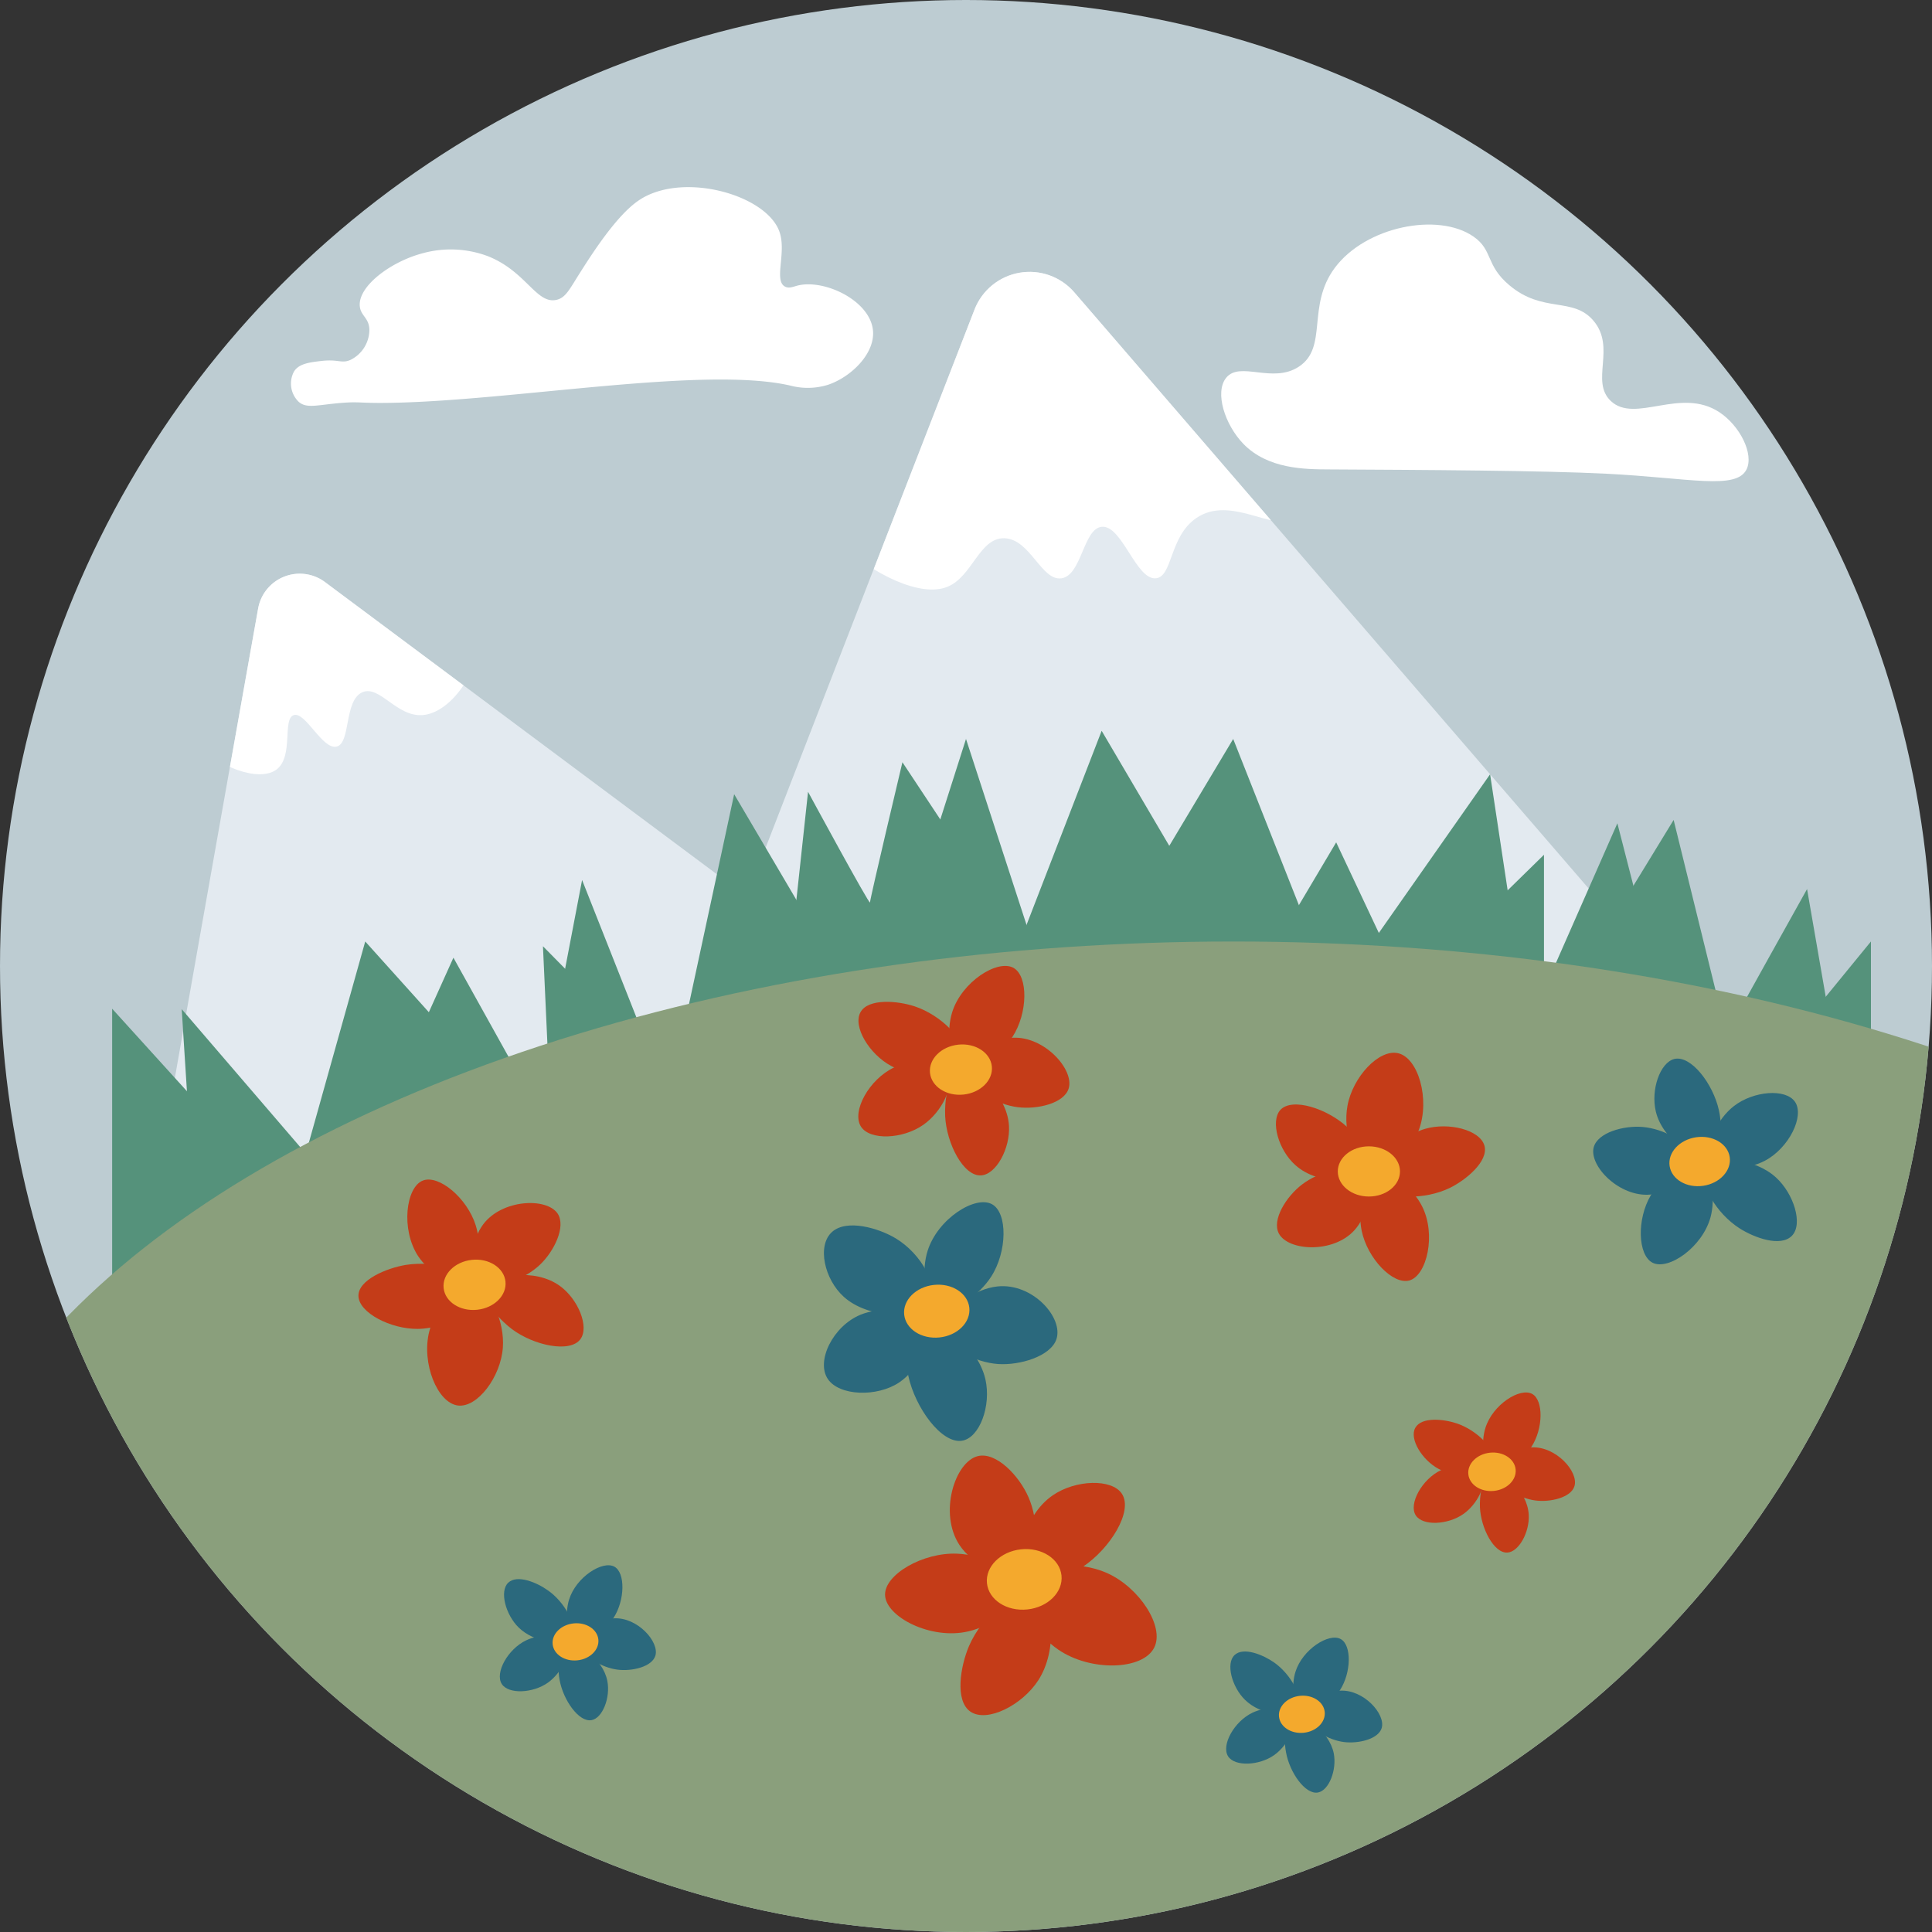 <svg xmlns="http://www.w3.org/2000/svg" xmlns:xlink="http://www.w3.org/1999/xlink" viewBox="0 0 512 512"><rect x="0" y="0" width="512" height="512" fill="#333333" stroke="none"/><defs><style>.cls-1{fill:none;}.cls-2{fill:#bdccd2;}.cls-3{fill:#e3eaf0;}.cls-4{clip-path:url(#clip-path);}.cls-5{fill:#fff;}.cls-6{clip-path:url(#clip-path-2);}.cls-7{fill:#55927b;}.cls-8{clip-path:url(#clip-path-3);}.cls-9{fill:#8a9f7c;}.cls-10{fill:#c43c18;}.cls-11{fill:#f4a92d;}.cls-12{fill:#2b697d;}</style><clipPath id="clip-path"><path class="cls-1" d="M51.31,196.33c6.26,7,17.43,11.08,22,7.58s1.44-13.43,4.55-14.4,7.6,9.27,11.37,8.34,1.9-12.3,6.82-14.4c4.55-1.95,9.06,6.56,15.91,6.06,7.48-.54,15.21-11.62,15.16-21.22-.1-18.94-30.54-40.4-54.57-33.35-12,3.52-18.52,13-20.46,15.92C43.12,164.26,41,184.8,51.31,196.33Z"/></clipPath><clipPath id="clip-path-2"><path class="cls-1" d="M174.43,298.35c19.3-50.21,64.22-165.87,83.83-216.32a15.66,15.66,0,0,1,26.45-4.55L448.28,267.07a15.66,15.66,0,0,1-10.18,25.8L190.73,319.53A15.66,15.66,0,0,1,174.43,298.35Z"/></clipPath><clipPath id="clip-path-3"><ellipse class="cls-1" cx="326.81" cy="432.16" rx="347.12" ry="182.65"/></clipPath></defs><g id="Layer_1" data-name="Layer 1"><circle class="cls-2" cx="256" cy="256" r="256"/></g><g id="Layer_3" data-name="Layer 3"><path class="cls-3" d="M40.05,321.51C46.75,283,61.82,198.22,68.41,161.25a11.2,11.2,0,0,1,17.71-7l130.1,97a11.2,11.2,0,0,1-2.54,19.38L55.23,333.82A11.19,11.19,0,0,1,40.05,321.51Z"/><path class="cls-3" d="M174.43,298.35c19.3-50.21,64.22-165.87,83.83-216.32a15.66,15.66,0,0,1,26.45-4.55L448.28,267.07a15.66,15.66,0,0,1-10.18,25.8L190.73,319.53A15.66,15.66,0,0,1,174.43,298.35Z"/></g><g id="Layer_5" data-name="Layer 5"><g class="cls-4"><path class="cls-5" d="M40.05,321.51C46.75,283,61.82,198.22,68.41,161.25a11.2,11.2,0,0,1,17.71-7l130.1,97a11.2,11.2,0,0,1-2.54,19.38L55.23,333.82A11.19,11.19,0,0,1,40.05,321.51Z"/></g></g><g id="Layer_4" data-name="Layer 4"><g class="cls-6"><path class="cls-5" d="M202.52,106.26c-1.25,26.42,34.53,54.8,48.5,49.27,6.68-2.65,8.49-13.08,15.16-12.89,6.87.2,9.82,11.44,15.16,10.61s5.74-13.13,10.61-13.64c5.41-.57,9.11,14.2,14.4,13.64,4.43-.46,3.52-11,10.61-15.91,9.1-6.33,20.85,3.85,25.77,0,9.13-7.17-3-64.72-42.45-80.34C259.85,41,204,74.33,202.52,106.26Z"/></g></g><g id="Layer_7" data-name="Layer 7"><polygon class="cls-7" points="29.72 349.17 29.72 267.32 77.14 319.63 96.79 249.5 141.61 299.34 154.26 233.21 177.19 291.19 194.56 210.47 231.38 273 256 195.83 280.96 272.5 326.81 195.83 353.72 263.9 394.89 205.19 406.01 278.68 443.53 217.29 461.72 291.19 495.82 249.5 495.82 324.16 202.48 325.3 29.72 349.17"/><path class="cls-7" d="M52.45,330.6c-.5-2.27-4.29-63.16-4.29-63.16l43.2,50.28,28.8-63.92,26,46.74-2.27-49.77,34.86,35.37L99.69,322.77Z"/><path class="cls-7" d="M207.06,274.26c.26-.75,7.08-64.42,7.08-64.42s16.42,30.32,16.42,29.31S239.15,202,239.15,202l25.77,38.91L248,269.21Z"/><polygon class="cls-7" points="266.43 259.61 291.95 193.67 331.61 261.13 354.1 223.23 372.54 262.39 409.17 226.52 409.17 262.39 428.62 218.18 443.02 274.26 271.74 284.62 266.43 259.61"/><path class="cls-7" d="M458.43,272.5c0-.26,20.46-36.89,20.46-36.89l7.84,45.22Z"/><path class="cls-5" d="M390.47,62.68C381.1,56.2,361.89,60,353.72,71c-7.52,10.14-1.7,21-9.48,26.15-7,4.65-15.66-1.6-19.32,3-3.07,3.88-.3,12.4,4.54,17.43,6.53,6.77,16.42,6.79,22.74,6.82,24.78.13,56.89.29,73.52,1.14,22.2,1.13,34.37,4.37,37.13-1.14,2-4.07-1.74-11.56-7.2-15.16-10.32-6.79-22.35,3.14-28.8-3-5.47-5.24,1.47-14.08-4.54-21.22-5.46-6.47-13.42-1.89-22.36-9.47C393.62,70.2,395.72,66.31,390.47,62.68Z"/></g><g id="Layer_2" data-name="Layer 2"><g class="cls-8"><circle class="cls-9" cx="256" cy="256" r="256"/></g></g><g id="Layer_6" data-name="Layer 6"><path class="cls-5" d="M102.47,106.77c32.78-.37,84.18-9.93,107.12-4.55a18,18,0,0,0,9.85-.25c6-2,12.67-8.31,11.88-14.65-1-7.84-13-13.43-20-11.63-1.13.3-2.24.82-3.29.26-3.06-1.63.52-9.13-1.51-14.66-3.62-9.83-26-16-37.39-8.08-5.95,4.1-12.5,14.46-15.66,19.45-2.61,4.13-3.62,6.31-6.07,6.82-5.31,1.11-8-7.63-18.19-11.62a28,28,0,0,0-17.18-.75c-8.4,2.19-17.3,8.78-16.67,14.14.29,2.48,2.43,3,2.53,6.07a8.94,8.94,0,0,1-5.06,8.08c-2.31,1-3.15-.25-7.58.25-3.1.36-6,.68-7.32,2.78a6.73,6.73,0,0,0,1.26,8.09c2.16,1.83,4.94.76,11.37.25C95.25,106.4,95.12,106.85,102.47,106.77Z"/></g><g id="Layer_8" data-name="Layer 8"><path class="cls-10" d="M366,314c-2-4.13,4-12.59,11.61-14.83,6.28-1.85,14.69.25,15.8,4.51,1.06,4.08-4.86,9-9.19,11.13C377.64,318,367.94,318,366,314Z"/><path class="cls-10" d="M365.19,311.71c-4.32,1.45-5.4,9.2-4.34,14.41,1.5,7.38,8.28,14.42,12.63,13.22,4.65-1.28,7.2-12.22,3.35-19.73C374.57,315.18,369.27,310.35,365.19,311.71Z"/><path class="cls-10" d="M363.79,309.89c-5.26-1.09-7.92-10.08-6.71-16.78,1.38-7.69,8.36-15.16,13.42-14,5.38,1.23,8.51,12.24,5.52,20.33C374.05,304.76,368.65,310.89,363.79,309.89Z"/><path class="cls-10" d="M362.43,309.56c-2,4-13,4.74-19.14-.79-4.5-4-6.66-11.63-4-14.61,3.13-3.42,12.43-.38,17.76,4.54C359.55,301,364.05,306.28,362.43,309.56Z"/><path class="cls-10" d="M360.83,311.91c-3.53-3.77-11.43-1.35-15.79,2-4.14,3.15-8.07,9.37-6.12,13,2.45,4.61,14.28,5.33,19.93-.79C362.4,322.29,364,315.28,360.83,311.91Z"/><ellipse class="cls-11" cx="362.77" cy="310.44" rx="8.24" ry="6.65"/><path class="cls-10" d="M126.79,341c1.09,4.54-7.41,11.1-16.08,11.17-7.16.07-15.61-4.27-15.72-8.71-.12-4.24,7.42-7.39,12.57-8.25C115.36,334,125.72,336.57,126.79,341Z"/><path class="cls-10" d="M123.25,339.47c4.14-1.89,4.41-9.71,2.81-14.78-2.27-7.19-9.76-13.48-14-11.83-4.49,1.76-5.88,12.9-1.27,20C113.56,337,119.33,341.25,123.25,339.47Z"/><path class="cls-10" d="M124.83,341.14c5.34.53,8.93,9.19,8.43,16-.57,7.79-6.74,15.95-11.88,15.34-5.49-.66-9.75-11.28-7.62-19.64C115.16,347.31,119.88,340.65,124.83,341.14Z"/><path class="cls-10" d="M129.24,342c1.55-4.2,12.42-6.07,19.13-1.22,4.89,3.55,7.83,10.87,5.45,14.11-2.75,3.74-12.32,1.69-18.14-2.65C133,350.21,128,345.39,129.24,342Z"/><path class="cls-10" d="M127.56,338.82c3.9,3.38,11.51.14,15.5-3.62,3.78-3.56,7-10.15,4.72-13.59-2.92-4.33-14.75-3.81-19.74,2.87C124.92,328.66,124.08,335.79,127.56,338.82Z"/><ellipse class="cls-11" cx="125.78" cy="340.48" rx="8.24" ry="6.65" transform="translate(-34.92 15.02) rotate(-6)"/><path class="cls-10" d="M274.1,422.62c5.06,2.21,6.24,14.65,1.06,22.67-4.29,6.63-13.61,11.33-18,8.3-4.18-2.89-2.65-12-.36-17.38C260.3,428.12,269.12,420.45,274.1,422.62Z"/><path class="cls-10" d="M269.27,421c-.43-5.47-9.19-9-15.59-9.26-9.07-.39-19.28,5.51-19.13,10.94.15,5.81,12.2,12,22.11,9.64C262.49,431,269.68,426.15,269.27,421Z"/><path class="cls-10" d="M271.81,419.87c2.79-5.83,14.09-6.33,21.57-3,8.59,3.85,15.31,14.19,12.5,19.76-3,6-16.79,6.42-25.38.57C274.84,433.37,269.22,425.28,271.81,419.87Z"/><path class="cls-10" d="M272.59,418.39c-4.11-3.48-1.78-16.57,6.48-22.17,6-4.08,15.54-4.41,18.23-.38,3.1,4.65-3.16,14.65-10.46,19.46C283.48,417.51,276,421.23,272.59,418.39Z"/><path class="cls-10" d="M270.31,415.82c5.43-3,4.89-13,2.27-19-2.48-5.75-8.61-12.15-13.46-10.93-6.1,1.53-10.38,15.15-4.86,23.54C257.71,414.65,265.45,418.53,270.31,415.82Z"/><ellipse class="cls-11" cx="271.46" cy="418.53" rx="9.93" ry="8.01" transform="translate(-42.29 30.69) rotate(-6)"/><path class="cls-10" d="M254.84,280.05c-1.47,4.34-11.68,6.17-18.67,2.44-5.77-3.09-10.3-10.48-8.1-14.3,2.1-3.65,9.77-3,14.35-1.49C249.34,269,256.29,275.78,254.84,280.05Z"/><path class="cls-10" d="M255.12,282c4.09,2,10.3-2.77,13.2-7.22,4.1-6.32,4.2-16.1.26-18.29-4.22-2.34-13.7,3.67-16.23,11.72C250.86,273,251.25,280.14,255.12,282Z"/><path class="cls-10" d="M250.73,283.83c2.54,3.8-1.22,10.87-6,14.23-5.45,3.85-14.18,4.22-16.57.5-2.54-4,2.15-12.56,8.81-15.69C241.4,280.8,248.36,280.3,250.73,283.83Z"/><path class="cls-10" d="M254.29,284.31c4.22-1.47,12.58,5.72,13.1,14,.37,6-3.41,13-7.43,13.18-4.63.26-9.13-8.44-9.48-15.69C250.32,292.46,250.84,285.51,254.29,284.31Z"/><path class="cls-10" d="M257.09,283.76c-.14,5.15,7.2,9,12.64,9.66,5.15.65,12.31-1,13.49-5,1.49-5-6.44-13.81-14.76-13.41C263.24,275.26,257.21,279.15,257.09,283.76Z"/><ellipse class="cls-11" cx="254.67" cy="283.44" rx="8.24" ry="6.65" transform="translate(-28.25 28.19) rotate(-6)"/><path class="cls-10" d="M395.55,387.42c-1.13,3.32-8.93,4.73-14.27,1.87-4.42-2.36-7.88-8-6.2-10.93s7.48-2.31,11-1.14C391.35,379,396.66,384.16,395.55,387.42Z"/><path class="cls-10" d="M395.77,388.94c3.12,1.52,7.87-2.12,10.09-5.53,3.13-4.83,3.21-12.31.2-14-3.23-1.79-10.48,2.8-12.41,9C392.51,382,392.81,387.49,395.77,388.94Z"/><path class="cls-10" d="M392.41,390.31c1.94,2.91-.93,8.32-4.56,10.89-4.16,2.94-10.84,3.23-12.66.38-1.95-3,1.63-9.6,6.73-12C385.28,388,390.6,387.62,392.41,390.31Z"/><path class="cls-10" d="M395.13,390.68c3.23-1.12,9.62,4.38,10,10.69.28,4.61-2.61,9.92-5.68,10.08-3.54.19-7-6.45-7.25-12C392.1,396.91,392.49,391.6,395.13,390.68Z"/><path class="cls-10" d="M397.27,390.26c-.1,3.94,5.51,6.86,9.67,7.39,3.94.5,9.41-.78,10.31-3.82,1.14-3.83-4.92-10.56-11.29-10.26C402,383.76,397.36,386.74,397.27,390.26Z"/><ellipse class="cls-11" cx="395.42" cy="390.01" rx="6.3" ry="5.09" transform="translate(-38.63 43.5) rotate(-6)"/><path class="cls-12" d="M151.18,433.46c-2,2.77-9.58,1.93-13.76-2.18-3.44-3.4-5.1-9.59-2.74-11.84s7.56-.09,10.48,2C149.59,424.49,153.1,430.74,151.18,433.46Z"/><path class="cls-12" d="M152.87,434.05c3,1.48,7.62-2,9.76-5.34,3-4.67,3.11-11.9.2-13.52-3.12-1.73-10.13,2.71-12,8.67C149.73,427.36,150,432.66,152.87,434.05Z"/><path class="cls-12" d="M149.63,435.39c1.88,2.81-.9,8-4.41,10.52-4,2.85-10.48,3.12-12.24.37-1.89-2.94,1.58-9.28,6.51-11.6C142.73,433.15,147.88,432.78,149.63,435.39Z"/><path class="cls-12" d="M150,436.47c2.95-1.48,9.78,3,10.95,9,.86,4.39-1.25,9.83-4.17,10.38-3.37.63-7.51-5.31-8.47-10.59C147.84,442.83,147.56,437.69,150,436.47Z"/><path class="cls-12" d="M154.33,435.33c-.1,3.82,5.32,6.64,9.35,7.15,3.81.48,9.1-.75,10-3.7,1.1-3.7-4.76-10.21-10.91-9.91C158.88,429.05,154.42,431.93,154.33,435.33Z"/><ellipse class="cls-11" cx="152.54" cy="435.1" rx="6.09" ry="4.92" transform="translate(-44.67 18.34) rotate(-6)"/><path class="cls-12" d="M452.34,309.87c2.43-3.76,12.54-3.07,18.28,2.14,4.73,4.29,7.27,12.37,4.27,15.47s-10,.54-13.95-2C454.93,321.63,450,313.57,452.34,309.87Z"/><path class="cls-12" d="M450.06,309.18c-4.07-1.78-9.94,3.13-12.59,7.6-3.75,6.33-3.45,15.88.49,17.86,4.21,2.11,13.22-4.14,15.36-12.1C454.58,317.85,453.91,310.87,450.06,309.18Z"/><path class="cls-12" d="M454.28,307.25c-2.64-3.61.74-10.67,5.24-14.14,5.16-4,13.66-4.7,16.15-1.15,2.64,3.77-1.59,12.34-8,15.67C463.5,309.82,456.73,310.6,454.28,307.25Z"/><path class="cls-12" d="M453.76,305.83c-3.81,2.13-13.07-3.4-14.95-11.27-1.37-5.74,1.11-13,4.94-13.93,4.42-1,10.21,6.6,11.76,13.52C456.22,297.32,456.88,304.1,453.76,305.83Z"/><path class="cls-12" d="M448.07,307.57c-.08-5-7.39-8.46-12.73-8.91-5.06-.44-12,1.49-13,5.42-1.25,4.95,6.85,13.22,15,12.5C442.41,316.12,448.14,312.08,448.07,307.57Z"/><ellipse class="cls-11" cx="450.44" cy="307.79" rx="8.05" ry="6.5" transform="translate(-40.06 68.96) rotate(-8.38)"/><path class="cls-12" d="M245.78,345.43c-3.49,4.33-15.79,3.94-22.11-1.71-5.22-4.66-7.23-13.67-3.14-17.27,3.91-3.45,12.31-1,16.83,1.72C244.21,332.28,249.22,341.17,245.78,345.43Z"/><path class="cls-12" d="M248.74,346c4.3,2.1,10.84-2.92,13.89-7.61,4.32-6.65,4.43-16.95.28-19.25-4.44-2.47-14.42,3.86-17.08,12.34C244.26,336.45,244.67,344,248.74,346Z"/><path class="cls-12" d="M243.83,350.69c3.24,4.56-.43,12.28-5.56,15.69-5.88,3.91-15.81,3.57-18.86-.89-3.26-4.74,1.34-14.1,8.68-17.09C232.92,346.43,240.82,346.47,243.83,350.69Z"/><path class="cls-12" d="M243,350.78c4.69-2.24,15.93,5.15,18.14,14.73,1.6,7-1.52,15.56-6.21,16.3-5.41.86-12.39-8.74-14.21-17.16C239.89,360.78,239.16,352.61,243,350.78Z"/><path class="cls-12" d="M251,351.48c-.5,5.8,7.46,9.58,13.5,10,5.72.39,13.85-2,15.44-6.51,2-5.71-6.28-15.05-15.62-14.05C258.46,341.53,251.44,346.31,251,351.48Z"/><ellipse class="cls-11" cx="248.27" cy="347.46" rx="8.68" ry="7" transform="translate(-34.98 27.87) rotate(-6)"/><path class="cls-12" d="M343.66,452.64c-2,2.77-9.57,1.93-13.75-2.19-3.44-3.39-5.11-9.58-2.75-11.83s7.57-.09,10.49,1.95C342.07,443.67,345.59,449.92,343.66,452.64Z"/><path class="cls-12" d="M345.36,453.23c3,1.48,7.62-2.05,9.76-5.34,3-4.67,3.11-11.9.19-13.52-3.11-1.73-10.13,2.71-12,8.67C342.22,446.54,342.5,451.84,345.36,453.23Z"/><path class="cls-12" d="M342.11,454.56c1.89,2.82-.89,8-4.4,10.53-4,2.85-10.48,3.12-12.25.36-1.88-2.93,1.59-9.28,6.51-11.59C335.22,452.33,340.37,452,342.11,454.56Z"/><path class="cls-12" d="M342.46,455.65c3-1.49,9.77,3,11,9,.85,4.38-1.25,9.83-4.18,10.38-3.37.63-7.5-5.31-8.46-10.59C340.33,462,340.05,456.87,342.46,455.65Z"/><path class="cls-12" d="M346.82,454.51c-.1,3.82,5.32,6.63,9.34,7.15,3.81.48,9.11-.76,10-3.7,1.1-3.7-4.76-10.21-10.92-9.92C351.37,448.23,346.91,451.11,346.82,454.51Z"/><ellipse class="cls-11" cx="345.03" cy="454.28" rx="6.09" ry="4.92" transform="translate(-45.62 38.58) rotate(-6)"/></g></svg>
